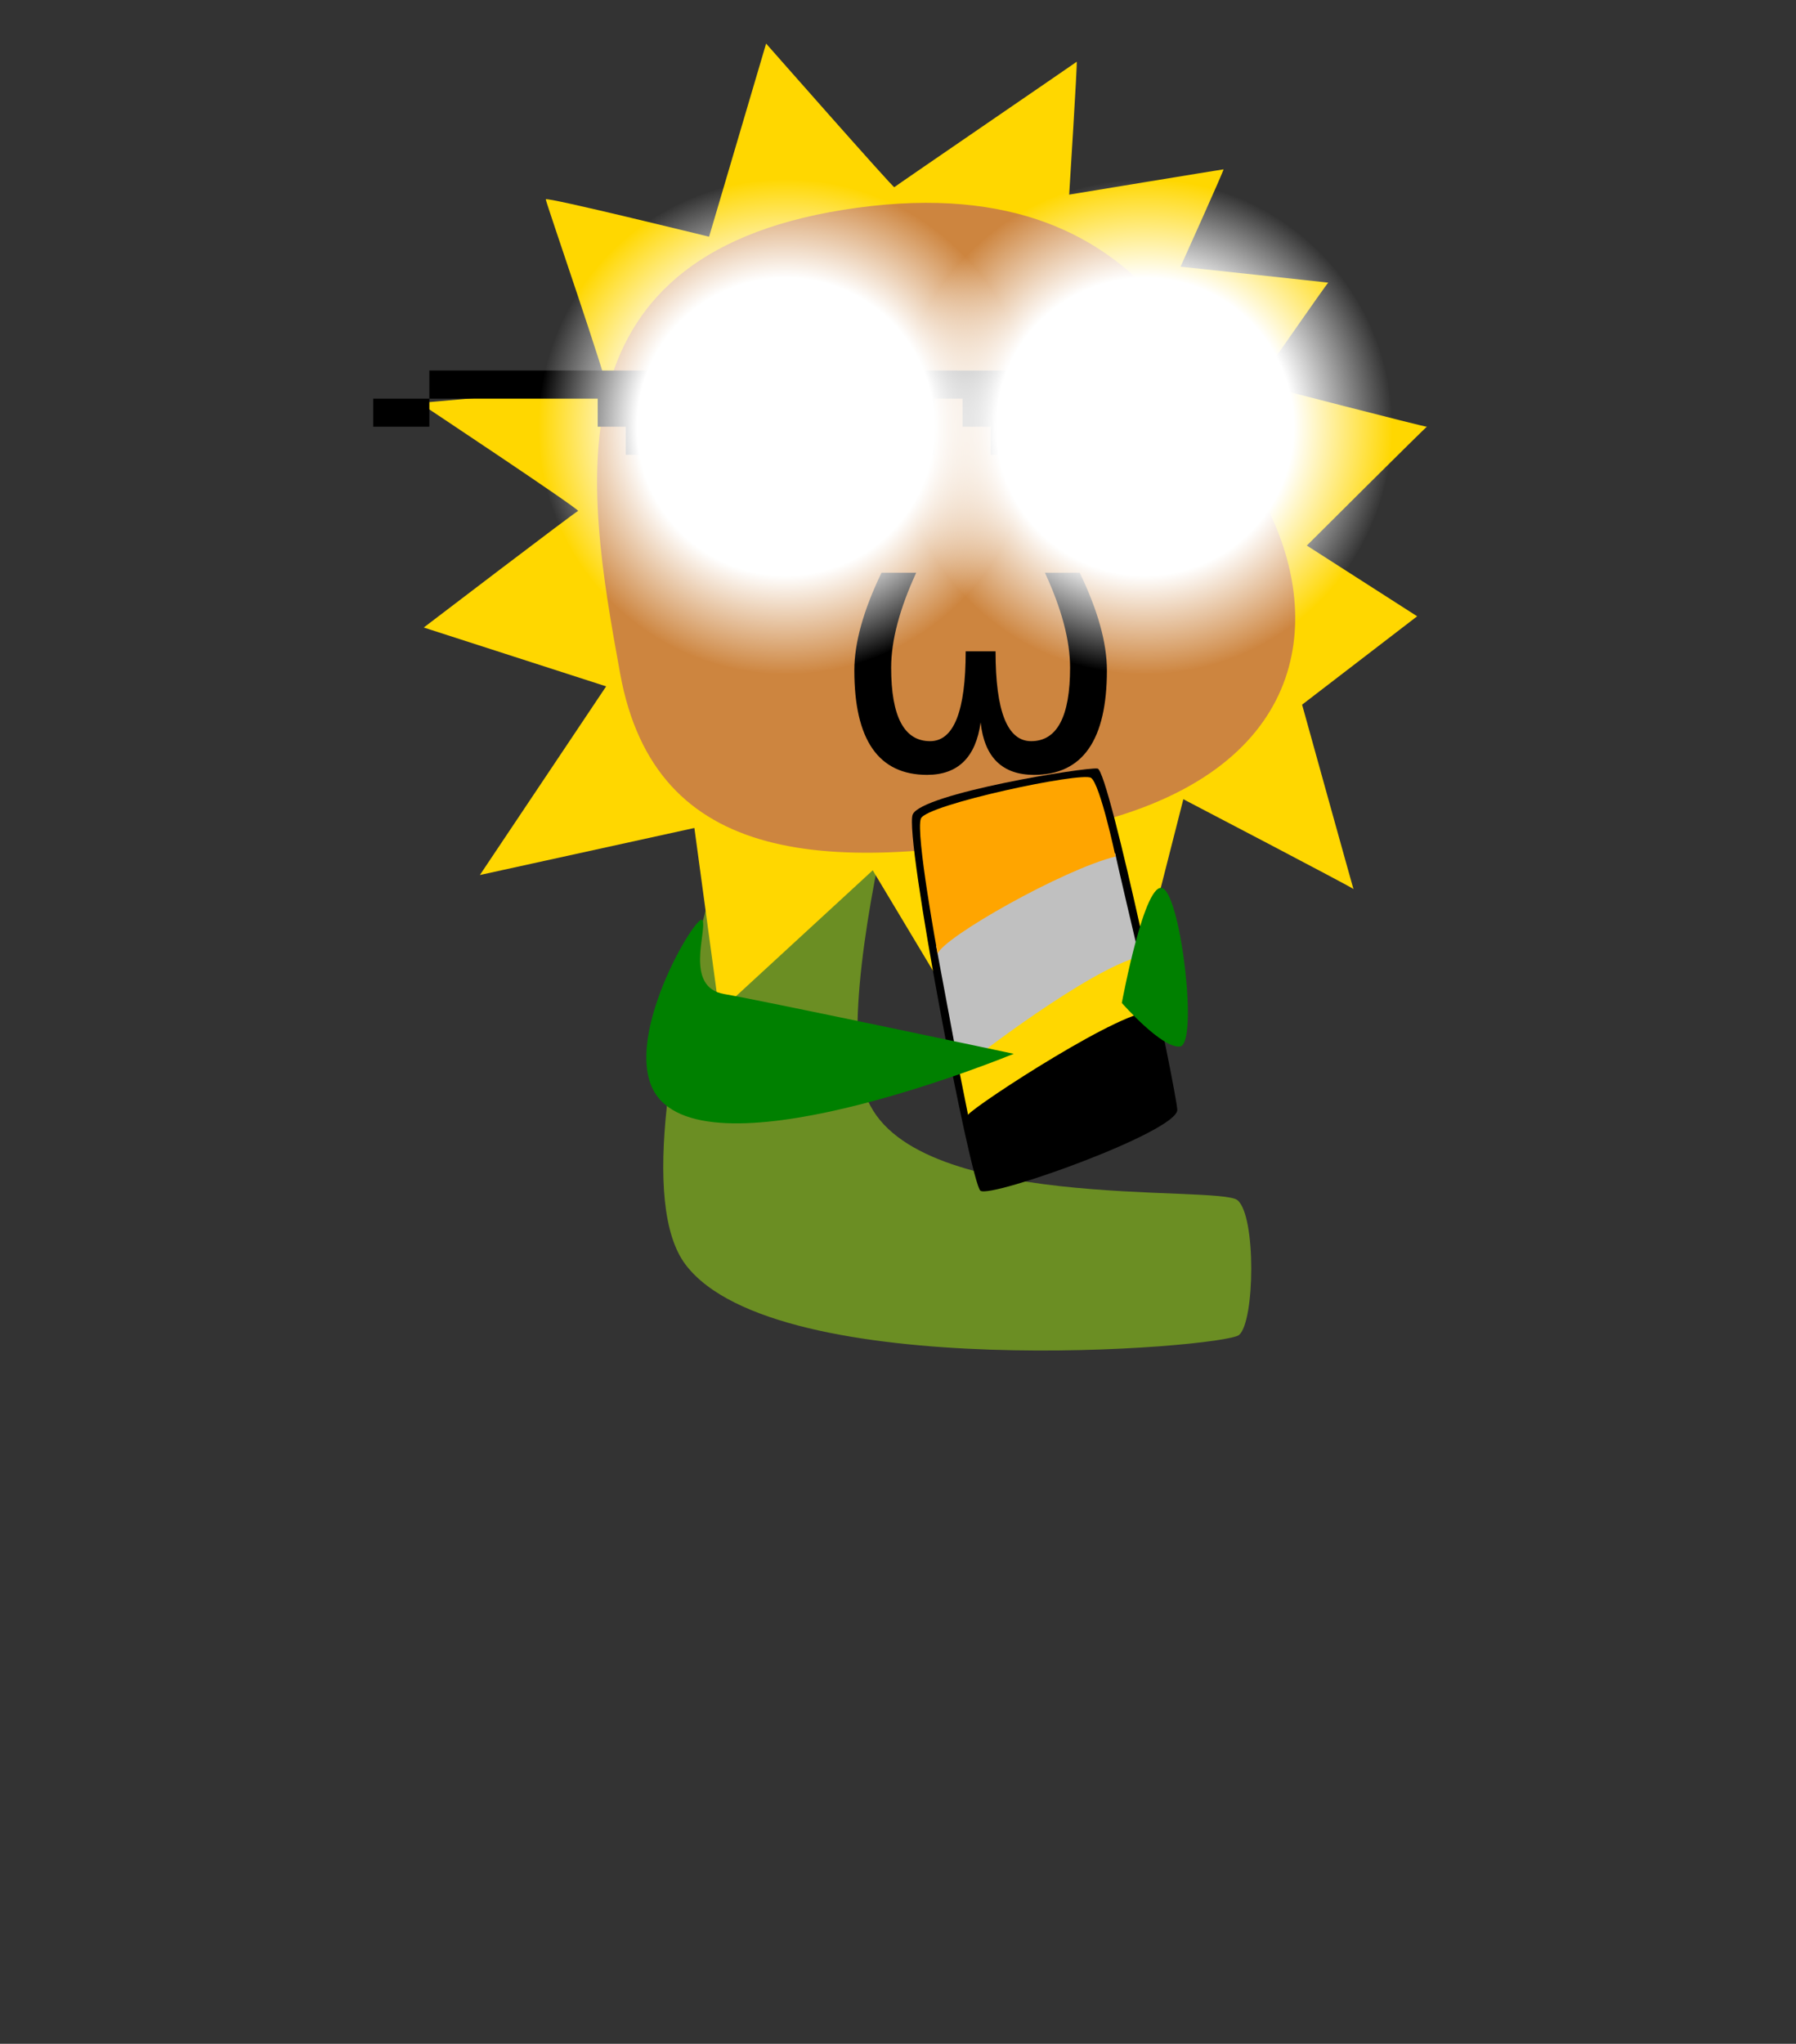 <svg xmlns="http://www.w3.org/2000/svg" width="160" height="182"><rect width="100%" height="100%" fill="#333333" stroke="none"/><defs><radialGradient id="a"><stop offset=".6" stop-color="#fff"/><stop offset="1" stop-color="#fff" stop-opacity="0"/></radialGradient></defs><path fill="#6b8e23" d="M61.08 112.62C53 101.96 71.95 51.6 74.23 48.59c2.27-3.01 11.72-2.41 11.09.55-.64 2.95-11.86 37.78-8.2 48.36 3.67 10.58 31.46 7.96 33.13 9.38 1.67 1.41 1.54 10.83.13 12-1.42 1.16-41.21 4.41-49.3-6.26Z"/><path fill="gold" d="m63.17 21.08 5.08-17.2s11.33 12.87 11.42 12.79c.08-.09 16.16-11.09 16.25-11.17.08-.08-.67 11.83-.67 11.83s13.67-2.25 13.75-2.25c.08 0-3.83 8.67-3.83 8.67s13.25 1.42 13.16 1.42c-.08 0-6.33 9-6.33 9s15.12 3.91 15.12 3.83c0-.08-10.7 10.58-10.7 10.58l9.83 6.3L116 62.75s4.58 16.5 4.58 16.42c0-.09-15.16-8-15.16-8l-4.5 17.66-8.04-11.95-7.26 13.74-7.87-13.12-13.67 12.58-2.22-16.35-19.11 4.19L54 61.12l-16.25-5.24s13.5-10.3 13.75-10.38c.25-.08-14.12-9.62-14.12-9.62s16.37-1.42 16.62-1.5c.25-.09-5.38-16.38-5.38-16.63s14.55 3.33 14.55 3.33ZM38.25 35.5"/><path fill="peru" d="M76.38 18.5c27.62-3.75 32.37 17.5 37 27.75 4.62 10.25 2.37 23.5-18.63 27.63-21 4.12-36.37 3.24-39.5-13.88-3.13-17.12-6.5-37.75 21.13-41.5Z"/><path d="M33.25 38h5v-2.5h-5V38Zm5-5.01v2.51h15V38h2.5v2.5h2.5V43h2.5v2.5h17.5V43h2.5v-2.5h2.5v-5h2.5V38h2.5v2.5h2.5V43h17.5v-2.5h2.5V38h2.5v-5l-75-.01Z"/><path fill="#fff" d="M58.25 35.5v2.49h2.5V35.5h-2.5Zm2.49 2.51 2.5-.02.01 2.5-2.5.01-.01-2.49Zm2.51-2.51V38h2.5v-2.5h-2.5Zm2.5 2.5-.01 2.51 2.51-.01V38h-2.5Zm-2.49 2.51L63.25 43h2.5v-2.49h-2.49Zm4.99-.01.01 2.5h2.48l.01-2.5h-2.5Zm22.5-5V38h2.5l-.01-2.5h-2.49Zm2.5 2.5v2.5h2.5V38h-2.5Zm2.5-2.5V38h2.5v-2.5h-2.5Zm2.5 2.5v2.5l2.5-.01-.01-2.49h-2.49Z"/><path d="M87.36 64.33c.34 3.11 1.93 4.67 4.76 4.67 4.33 0 6.49-3.1 6.49-9.31 0-2.45-.81-5.35-2.42-8.69h-3.1c1.49 3.22 2.24 6.04 2.24 8.45 0 4.37-1.16 6.55-3.47 6.55-2.12 0-3.17-2.67-3.17-8h-2.66c0 5.33-1.06 8-3.17 8-2.31 0-3.47-2.18-3.47-6.55 0-2.41.75-5.23 2.23-8.45h-3.09c-1.61 3.34-2.42 6.24-2.42 8.69 0 6.21 2.16 9.31 6.48 9.31 2.75 0 4.34-1.56 4.77-4.67Z"/><path d="M97.78 68.44c1.03.15 6.97 28.44 7.1 30.37.12 1.94-16.66 7.93-17.54 7.22-.87-.71-6.81-31.62-6.03-33.5.78-1.87 15.44-4.25 16.47-4.09Z"/><path fill="gold" d="m101.42 85 1.22 5.16c-2.04-.68-15.72 8.22-16.4 9.11l-.84-4.2S96.46 84.99 101.42 85Z"/><path fill="silver" d="M99.36 76c-3.39-.84-15.96 8.24-15.96 8.24l2.07 11.07c1.16-1.05 11.61-9.01 16.02-10.11 0 0-2.18-9.2-2.13-9.2Z"/><path fill="orange" d="M97.2 69.27c.81.56 2.18 7 2.18 7-4.72 1.18-15.32 7.19-15.85 8.66 0 0-1.99-10.79-1.49-12.04s14.35-4.19 15.16-3.62Z"/><path fill="green" d="M62.59 81.95c-.39-.97-7.65 11.07-3.98 15.75 5.47 6.96 31.7-3.86 31.7-3.86s-22.22-4.71-25.79-5.32c-3.57-.61-1.53-5.59-1.93-6.57Zm37.35 7.36s2.06-11.12 3.68-10.19c1.63.94 3.13 13.88 1.5 14.07-1.62.19-5.18-3.88-5.18-3.88Z"/><circle cx="70" cy="38" r="22" fill="url('#a')"/><circle cx="102" cy="38" r="22" fill="url('#a')"/></svg>
